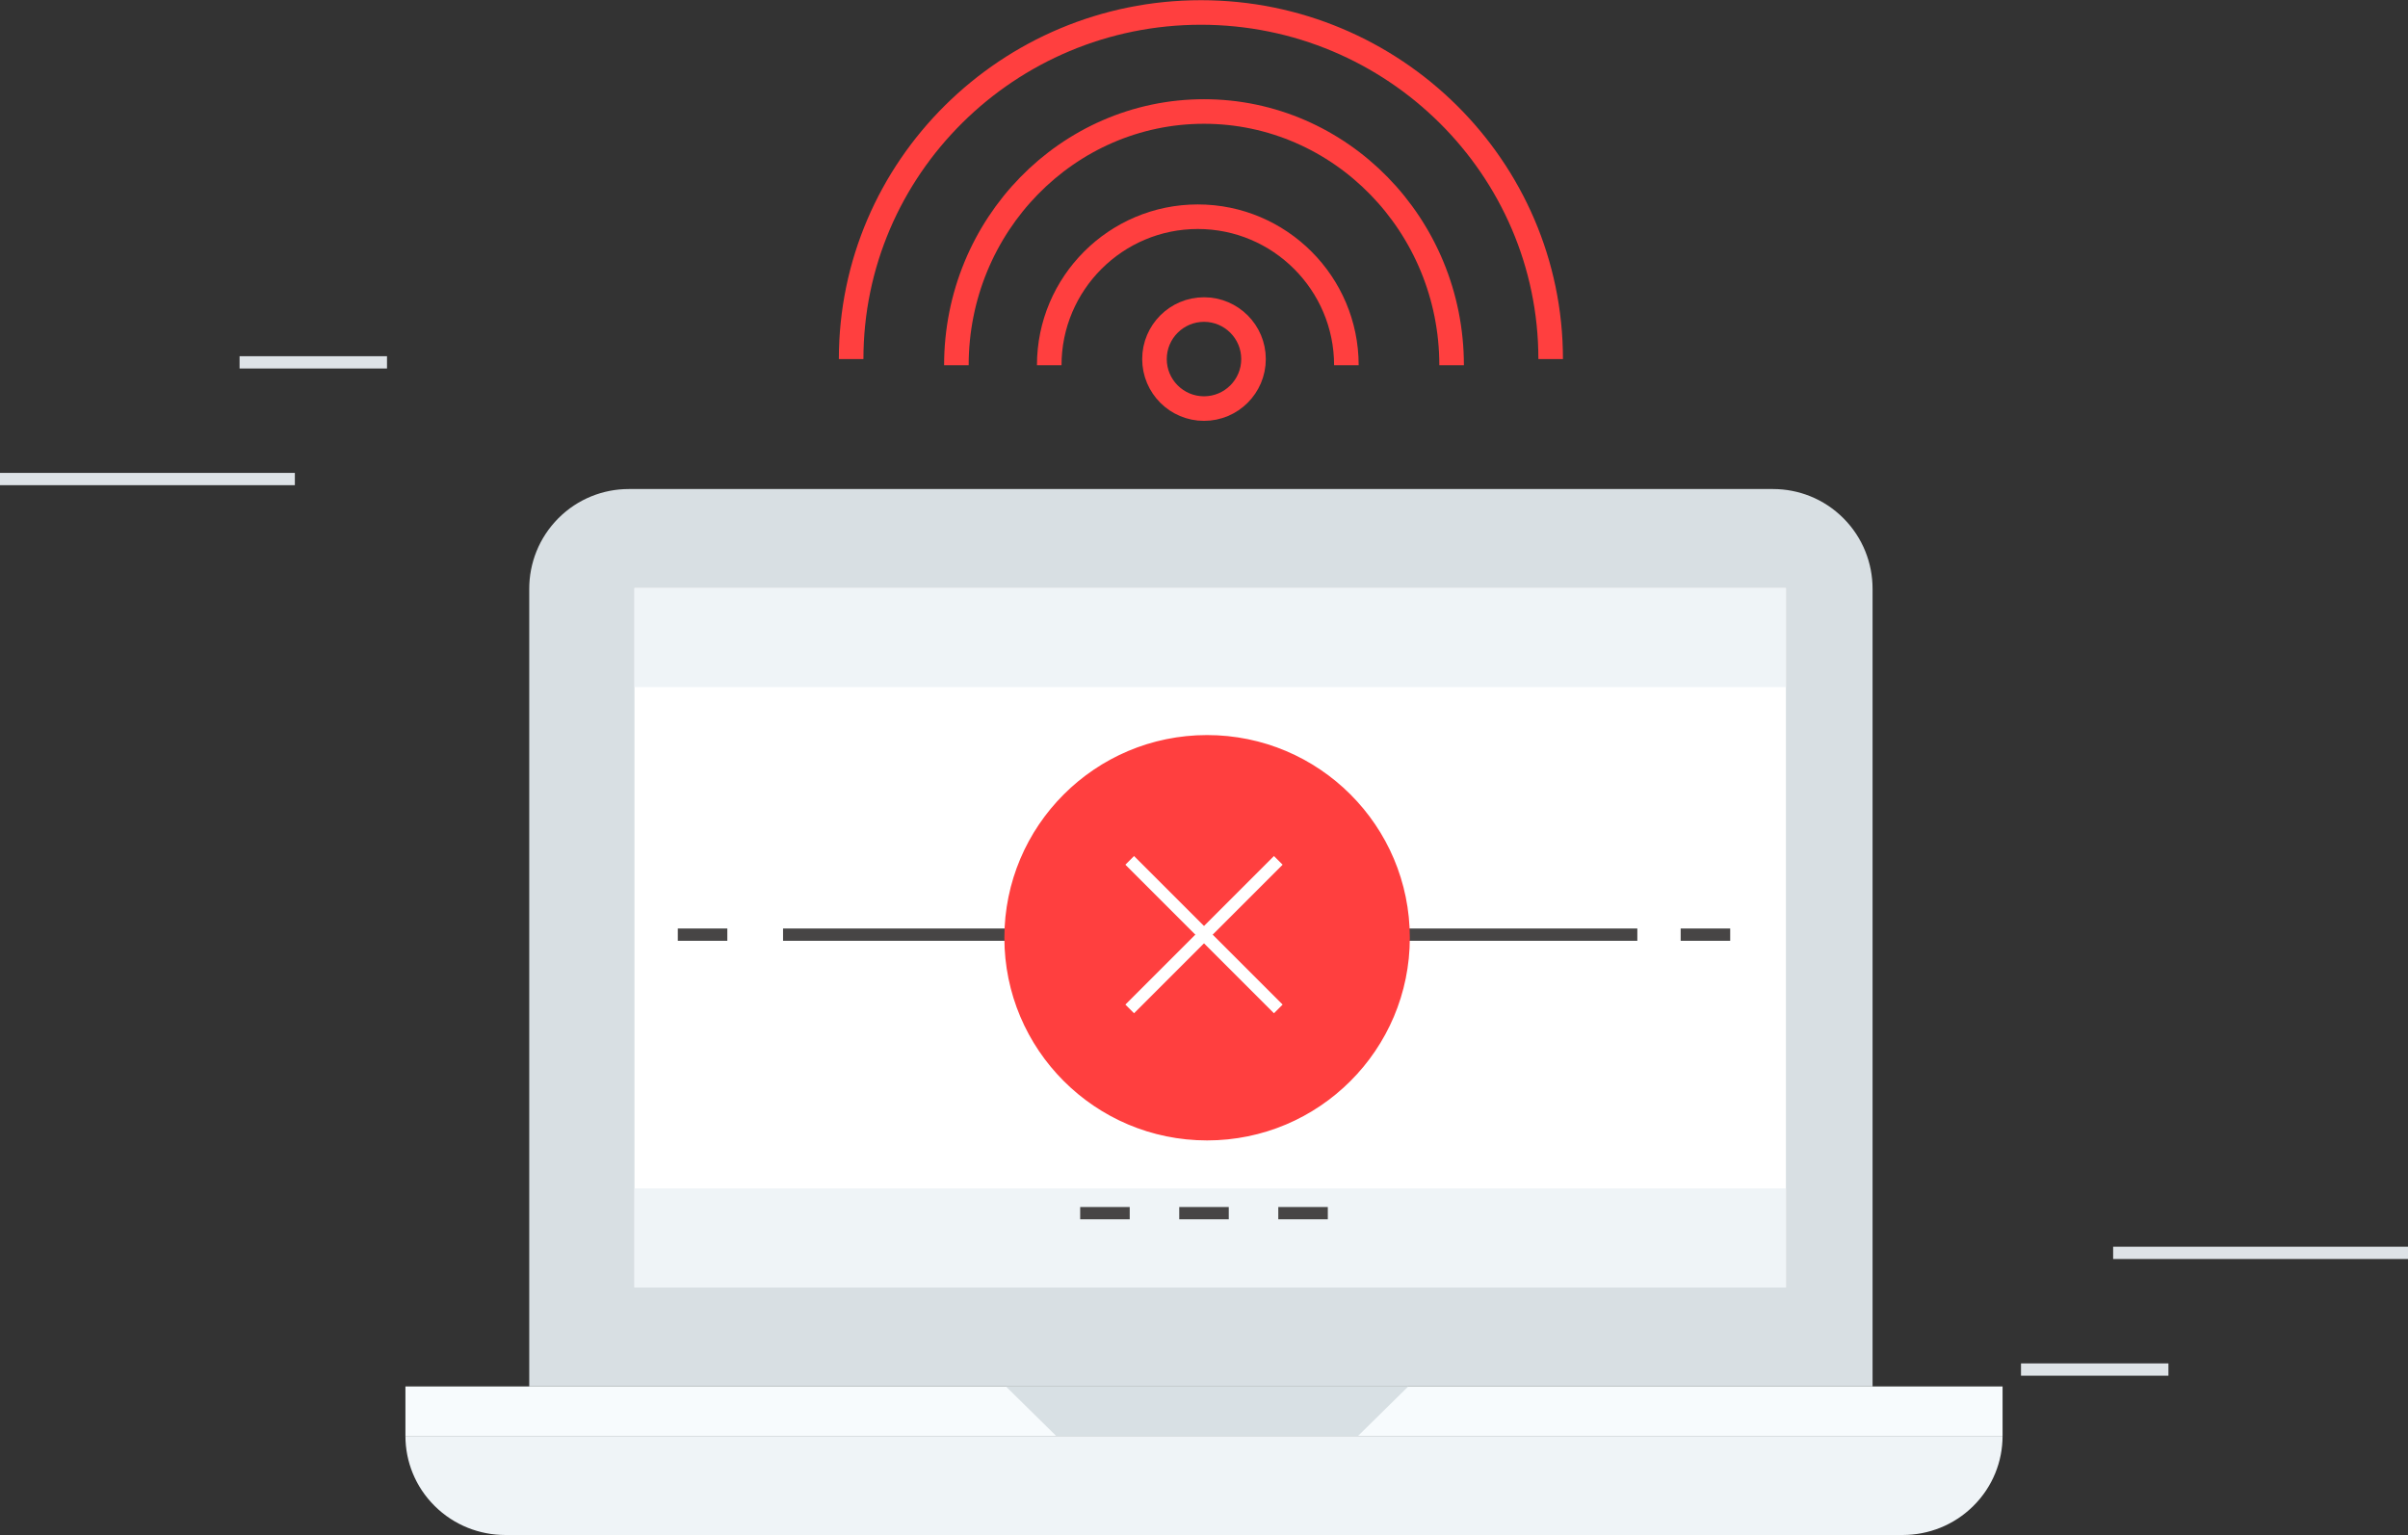 <?xml version="1.0" encoding="UTF-8"?>
<svg width="392px" height="250px" viewBox="0 0 392 250" version="1.1" xmlns="http://www.w3.org/2000/svg" xmlns:xlink="http://www.w3.org/1999/xlink">
    <rect x="0" y="0" width="392" height="250" fill="#333333" stroke="none"/>
    <!-- Generator: Sketch 47.1 (45422) - http://www.bohemiancoding.com/sketch -->
    <title>Error</title>
    <desc>Created with Sketch.</desc>
    <defs></defs>
    <g id="Signup" stroke="none" stroke-width="1" fill="none" fill-rule="evenodd">
        <g id="Error" transform="translate(-755, -324)">
            <g transform="translate(755, 326)">
                <path d="M304.837,93.864 C304.837,89.712 303.254,85.555 300.091,82.381 C296.932,79.215 292.781,77.628 288.639,77.628 L102.354,77.628 C98.211,77.628 94.06,79.215 90.901,82.381 C87.738,85.555 86.155,89.712 86.155,93.864 L86.155,223.752 L304.837,223.752 L304.837,93.864 Z" id="Fill-1" fill="#D8DFE3"></path>
                <path d="M353,221 L329,221" id="Stroke-33" stroke="#DEE3E7" stroke-width="2"></path>
                <path d="M392,202 L344,202" id="Stroke-34" stroke="#DEE3E7" stroke-width="2"></path>
                <path d="M39,57 L63,57" id="Stroke-35" stroke="#DEE3E7" stroke-width="2"></path>
                <path d="M0,76 L48,76" id="Stroke-36" stroke="#DEE3E7" stroke-width="2"></path>
                <polygon id="Fill-3" fill="#FFFFFF" points="103.287 207.628 290.729 207.628 290.729 93.752 103.287 93.752"></polygon>
                <polygon id="Fill-5" fill="#F7FBFD" points="66 231.814 326 231.814 326 223.752 66 223.752"></polygon>
                <path d="M326,231.814 C326,235.938 324.412,240.065 321.239,243.214 C318.07,246.362 313.906,247.938 309.75,247.938 L82.25,247.938 C78.094,247.938 73.93,246.362 70.761,243.214 C67.588,240.065 66,235.938 66,231.814 L326,231.814 Z" id="Fill-6" fill="#EFF4F7"></path>
                <polygon id="Fill-7" fill="#D8E0E4" points="221.068 231.814 171.94 231.814 163.752 223.752 229.256 223.752"></polygon>
                <polygon id="Fill-8" fill="#EFF4F7" points="103.287 207.628 290.729 207.628 290.729 191.504 103.287 191.504"></polygon>
                <polygon id="Fill-9" fill="#EFF4F7" points="103.287 109.876 290.729 109.876 290.729 93.752 103.287 93.752"></polygon>
                <path d="M281.659,150.186 L273.597,150.186" id="Stroke-10" stroke="#474545" stroke-width="2"></path>
                <path d="M266.543,150.186 L225.225,150.186" id="Stroke-11" stroke="#474545" stroke-width="2"></path>
                <path d="M110.341,150.186 L118.403,150.186" id="Stroke-12" stroke="#474545" stroke-width="2"></path>
                <path d="M127.473,150.186 L168.791,150.186" id="Stroke-13" stroke="#474545" stroke-width="2"></path>
                <path d="M229.256,150.69 C229.256,168.777 214.591,183.442 196.504,183.442 C178.417,183.442 163.752,168.777 163.752,150.69 C163.752,132.603 178.417,117.938 196.504,117.938 C214.591,117.938 229.256,132.603 229.256,150.69" id="Fill-14" stroke="#ff3f3f" stroke-width="0.5" fill="#ff3f3f"></path>
                <path d="M175.845,195.535 L183.907,195.535" id="Stroke-15" stroke="#474545" stroke-width="2"></path>
                <path d="M191.969,195.535 L200.031,195.535" id="Stroke-16" stroke="#474545" stroke-width="2"></path>
                <path d="M208.093,195.535 L216.155,195.535" id="Stroke-17" stroke="#474545" stroke-width="2"></path>
                <path d="M183.907,138.093 L208.093,162.279" id="Stroke-18" stroke="#FFFFFF" stroke-width="2"></path>
                <path d="M183.907,162.279 L208.093,138.093" id="Stroke-19" stroke="#FFFFFF" stroke-width="2"></path>
                <path d="M138.558,56.465 C138.558,25.346 164.099,0.031 195.496,0.031 C226.893,0.031 252.434,25.346 252.434,56.465" id="Stroke-20" stroke="#ff3f3f" stroke-width="4"></path>
                <path d="M155.69,57.473 C155.69,34.69 173.773,16.155 196,16.155 C218.227,16.155 236.31,34.69 236.31,57.473" id="Stroke-21" stroke="#ff3f3f" stroke-width="4"></path>
                <path d="M170.806,57.473 C170.806,44.134 181.654,33.287 194.992,33.287 C208.331,33.287 219.178,44.134 219.178,57.473" id="Stroke-22" stroke="#ff3f3f" stroke-width="4"></path>
                <path d="M204.062,56.465 C204.062,60.915 200.45,64.527 196,64.527 C191.55,64.527 187.938,60.915 187.938,56.465 C187.938,52.015 191.55,48.403 196,48.403 C200.45,48.403 204.062,52.015 204.062,56.465 Z" id="Stroke-23" stroke="#ff3f3f" stroke-width="4"></path>
            </g>
        </g>
    </g>
</svg>